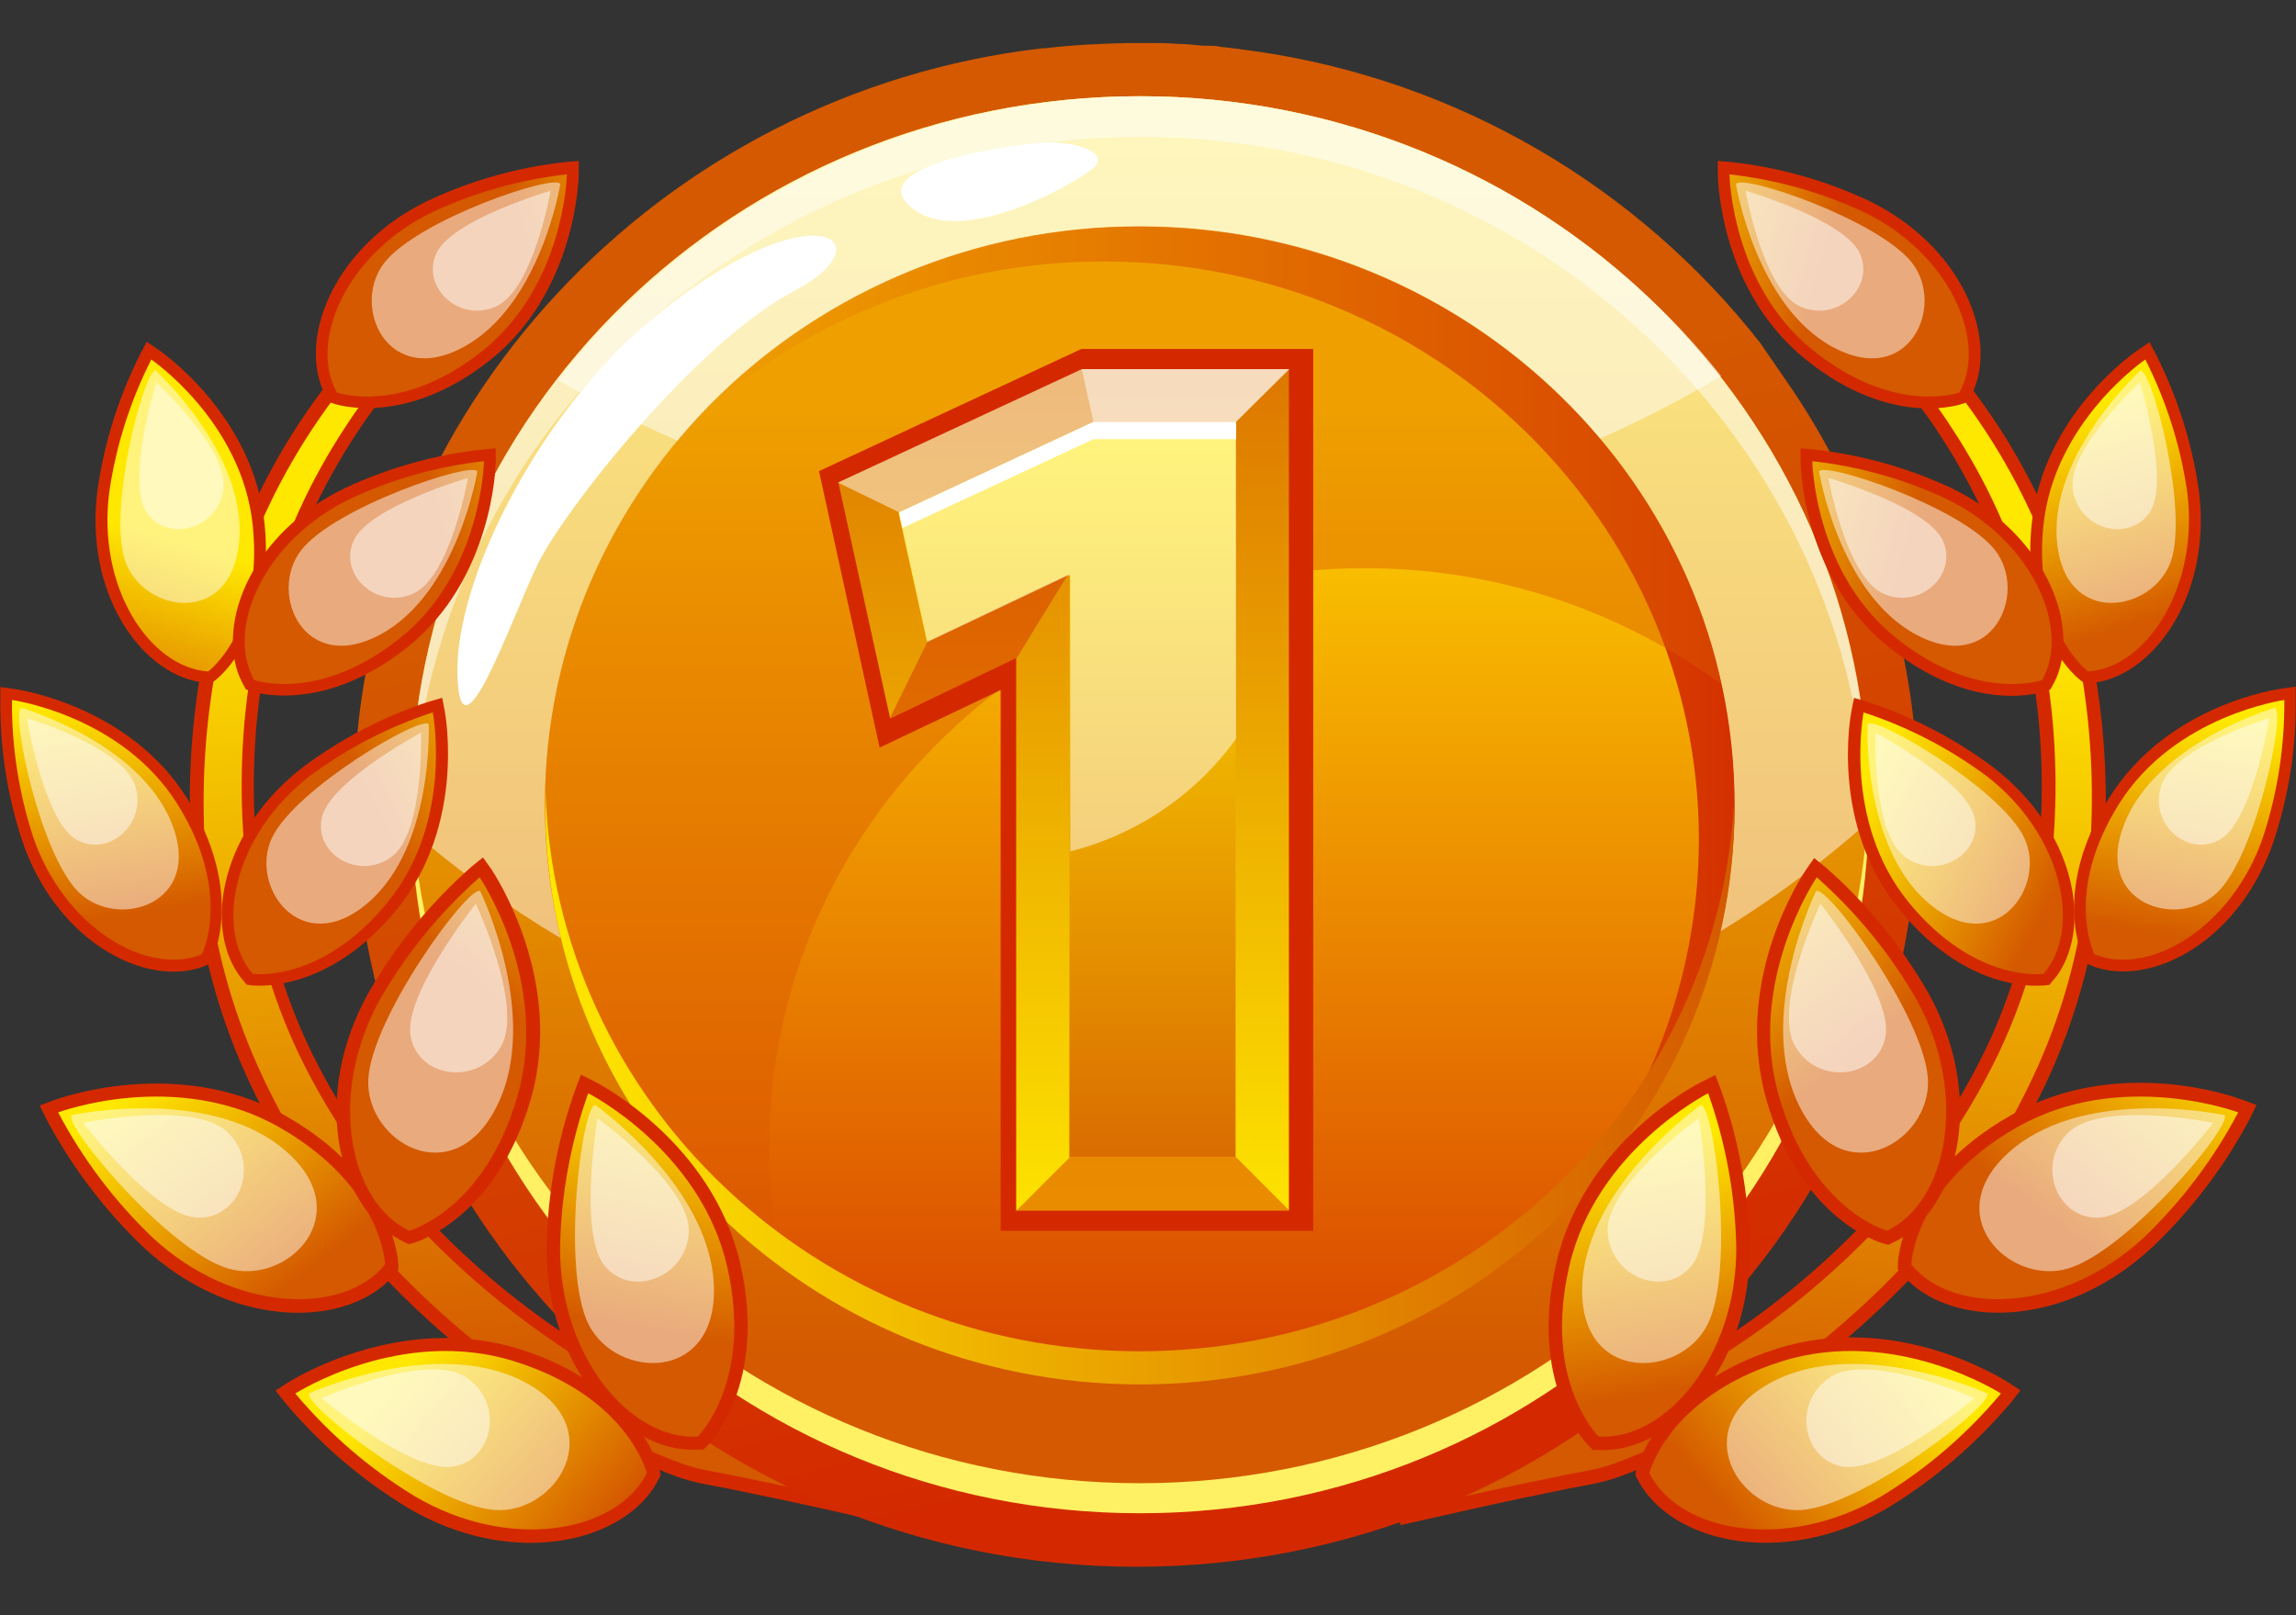 <svg width="27" height="19" viewBox="0 0 27 19" fill="none" xmlns="http://www.w3.org/2000/svg">
<rect x="0" y="0" width="27" height="19" fill="#333333" stroke="none"/>
<g clip-path="url(#clip0_5112_20141)">
<path d="M2.281 10.328C2.353 11.12 2.557 11.894 2.882 12.619C3.206 13.342 3.634 14.015 4.151 14.616C4.663 15.215 5.243 15.753 5.879 16.218C6.197 16.449 6.528 16.663 6.869 16.859C7.216 17.06 7.581 17.231 7.957 17.369C8.062 17.406 8.17 17.435 8.279 17.456L8.555 17.509L9.106 17.623C9.487 17.703 9.866 17.788 10.219 17.869L10.526 17.938L10.726 17.071L10.419 17.001C10.066 16.921 9.699 16.841 9.33 16.764C9.148 16.725 8.964 16.688 8.778 16.652L8.502 16.6L8.453 16.591L8.38 16.576C8.349 16.576 8.315 16.56 8.269 16.544C8.106 16.49 7.946 16.426 7.791 16.351C7.636 16.28 7.477 16.198 7.317 16.11C7.005 15.935 6.702 15.743 6.41 15.535C5.826 15.118 5.291 14.636 4.816 14.098C4.342 13.563 3.945 12.965 3.636 12.321C3.331 11.677 3.133 10.988 3.05 10.28C2.959 9.566 2.963 8.843 3.061 8.13C3.157 7.414 3.359 6.717 3.658 6.061C3.809 5.733 3.984 5.416 4.182 5.115C4.373 4.818 4.593 4.54 4.839 4.287L4.977 4.197L4.585 3.737L4.46 3.849C4.312 3.981 4.174 4.123 4.046 4.273C3.918 4.422 3.795 4.58 3.682 4.738C3.454 5.057 3.252 5.393 3.076 5.744C2.725 6.448 2.48 7.2 2.348 7.977C2.221 8.754 2.199 9.545 2.281 10.328ZM2.667 8.032C2.793 7.287 3.028 6.564 3.366 5.888C3.534 5.552 3.728 5.229 3.947 4.923C3.956 4.908 3.967 4.894 3.978 4.879L3.931 4.948C3.311 5.893 2.912 6.966 2.762 8.087C2.659 8.825 2.653 9.572 2.744 10.312C2.831 11.053 3.039 11.775 3.359 12.45C3.681 13.125 4.096 13.752 4.592 14.311C5.082 14.868 5.635 15.366 6.239 15.797C6.54 16.013 6.853 16.211 7.177 16.391C7.344 16.484 7.509 16.569 7.671 16.644C7.838 16.724 8.01 16.793 8.185 16.852C8.239 16.869 8.282 16.881 8.323 16.889L8.411 16.907L8.457 16.916L8.733 16.968L9.276 17.078C9.644 17.155 10.008 17.234 10.359 17.314L10.301 17.569C9.946 17.488 9.566 17.402 9.182 17.322C8.984 17.28 8.799 17.242 8.621 17.208L8.345 17.154C8.251 17.136 8.159 17.11 8.069 17.078C7.711 16.947 7.365 16.784 7.035 16.591C6.701 16.403 6.379 16.196 6.069 15.971C5.452 15.521 4.891 15 4.395 14.419C3.897 13.841 3.486 13.194 3.173 12.499C2.862 11.805 2.668 11.064 2.598 10.306C2.519 9.548 2.543 8.783 2.667 8.032Z" fill="#D42900"/>
<path d="M2.512 8.005C2.642 7.244 2.883 6.507 3.227 5.816C3.399 5.473 3.597 5.144 3.82 4.831C3.93 4.676 4.049 4.524 4.174 4.379C4.299 4.233 4.432 4.095 4.574 3.965L4.744 4.165L4.701 4.205L4.745 4.164C4.487 4.429 4.256 4.719 4.056 5.03C3.854 5.338 3.675 5.661 3.522 5.996C3.218 6.665 3.015 7.376 2.919 8.104C2.82 8.831 2.816 9.567 2.908 10.295C2.993 11.02 3.196 11.726 3.508 12.386C3.823 13.042 4.228 13.652 4.711 14.198C5.438 15.017 6.298 15.708 7.254 16.242C7.413 16.33 7.574 16.414 7.738 16.49C7.9 16.567 8.065 16.633 8.235 16.69C8.275 16.704 8.316 16.716 8.358 16.725C8.392 16.733 8.44 16.741 8.486 16.75L8.762 16.802L9.306 16.912C9.671 16.988 10.032 17.068 10.395 17.151L10.546 17.185L10.511 17.338L10.453 17.594L10.417 17.745L10.265 17.711C9.893 17.627 9.522 17.543 9.149 17.465C8.963 17.425 8.775 17.387 8.589 17.349L8.313 17.296C8.213 17.277 8.113 17.25 8.017 17.216C7.649 17.081 7.293 16.915 6.955 16.718C6.619 16.525 6.293 16.314 5.98 16.086C5.353 15.629 4.782 15.1 4.278 14.51C3.772 13.92 3.354 13.26 3.036 12.551C2.716 11.842 2.514 11.085 2.438 10.311C2.361 9.543 2.386 8.767 2.512 8.005Z" fill="url(#paint0_linear_5112_20141)"/>
<path d="M24.647 7.979C24.515 7.203 24.27 6.45 23.919 5.746C23.744 5.396 23.541 5.059 23.313 4.741C23.2 4.582 23.077 4.425 22.949 4.276C22.821 4.125 22.683 3.983 22.535 3.851L22.41 3.739L22.018 4.2L22.156 4.29C22.402 4.543 22.622 4.82 22.813 5.117C23.011 5.419 23.186 5.735 23.337 6.063C23.637 6.72 23.838 7.417 23.934 8.132C24.032 8.845 24.036 9.568 23.945 10.282C23.862 10.99 23.664 11.68 23.359 12.324C23.05 12.968 22.653 13.566 22.18 14.1C21.704 14.638 21.169 15.12 20.585 15.537C20.293 15.745 19.99 15.937 19.678 16.112C19.518 16.201 19.359 16.282 19.204 16.354C19.049 16.428 18.889 16.492 18.726 16.547C18.68 16.562 18.646 16.572 18.616 16.579L18.543 16.594L18.493 16.602L18.217 16.654C18.035 16.69 17.852 16.728 17.665 16.766C17.296 16.843 16.929 16.923 16.576 17.003L16.27 17.074L16.47 17.94L16.776 17.871C17.129 17.791 17.508 17.705 17.889 17.625L18.441 17.511L18.716 17.459C18.825 17.437 18.933 17.408 19.038 17.372C19.415 17.234 19.779 17.063 20.126 16.861C20.467 16.666 20.798 16.452 21.116 16.22C21.753 15.755 22.332 15.218 22.844 14.619C23.361 14.017 23.789 13.345 24.115 12.622C24.439 11.896 24.642 11.122 24.715 10.331C24.797 9.547 24.774 8.756 24.647 7.979ZM24.41 10.299C24.34 11.057 24.146 11.797 23.835 12.492C23.522 13.187 23.11 13.834 22.613 14.412C22.117 14.994 21.555 15.515 20.938 15.966C20.629 16.192 20.306 16.399 19.973 16.587C19.643 16.779 19.297 16.942 18.938 17.074C18.848 17.106 18.756 17.131 18.663 17.15L18.387 17.203C18.209 17.238 18.025 17.275 17.825 17.318C17.442 17.398 17.061 17.483 16.707 17.565L16.649 17.31C16.999 17.23 17.365 17.151 17.732 17.074L18.275 16.963L18.551 16.911L18.596 16.903L18.685 16.885C18.723 16.877 18.766 16.864 18.823 16.848C18.998 16.788 19.17 16.719 19.337 16.639C19.498 16.565 19.665 16.479 19.831 16.387C20.154 16.207 20.467 16.008 20.769 15.792C21.371 15.363 21.922 14.866 22.411 14.311C22.905 13.755 23.318 13.132 23.639 12.462C23.963 11.784 24.173 11.057 24.261 10.311C24.353 9.571 24.349 8.821 24.248 8.081C24.147 7.337 23.937 6.612 23.625 5.928C23.466 5.586 23.282 5.256 23.073 4.942L23.026 4.873C23.038 4.888 23.049 4.902 23.058 4.917C23.276 5.223 23.471 5.546 23.639 5.883C23.977 6.559 24.212 7.281 24.338 8.026C24.463 8.777 24.487 9.541 24.41 10.299Z" fill="#D42900"/>
<path d="M24.492 8.005C24.363 7.244 24.122 6.507 23.778 5.816C23.606 5.473 23.407 5.144 23.185 4.831C23.074 4.676 22.956 4.524 22.83 4.379C22.706 4.233 22.572 4.095 22.43 3.965L22.261 4.165L22.303 4.205L22.259 4.164C22.518 4.428 22.749 4.718 22.949 5.03C23.152 5.338 23.331 5.66 23.484 5.996C23.79 6.664 23.996 7.374 24.095 8.103C24.194 8.829 24.198 9.566 24.106 10.293C24.021 11.018 23.818 11.724 23.506 12.384C23.191 13.041 22.787 13.651 22.303 14.197C21.573 15.017 20.71 15.708 19.75 16.242C19.592 16.33 19.43 16.414 19.266 16.49C19.105 16.567 18.939 16.633 18.77 16.69C18.729 16.704 18.689 16.716 18.647 16.725C18.612 16.733 18.564 16.741 18.519 16.75L18.243 16.802L17.691 16.912C17.327 16.988 16.966 17.068 16.603 17.151L16.451 17.185L16.487 17.338L16.545 17.594L16.581 17.745L16.733 17.711C17.105 17.627 17.476 17.543 17.848 17.465L18.408 17.349L18.684 17.296C18.785 17.277 18.884 17.25 18.981 17.216C19.349 17.081 19.704 16.915 20.043 16.718C20.379 16.525 20.705 16.314 21.018 16.086C21.645 15.629 22.216 15.1 22.72 14.51C23.225 13.92 23.643 13.26 23.961 12.551C24.279 11.841 24.477 11.083 24.55 10.309C24.632 9.541 24.612 8.767 24.492 8.005Z" fill="url(#paint1_linear_5112_20141)"/>
<path d="M19.315 17.5C19.294 17.467 19.274 17.434 19.257 17.401L19.23 17.348L19.244 17.292C19.254 17.252 19.497 16.307 20.899 15.864C22.302 15.421 23.56 16.226 23.614 16.26L23.76 16.354L23.652 16.492C23.241 16.981 22.752 17.4 22.206 17.733C21.028 18.434 19.759 18.173 19.315 17.5ZM19.567 17.311L19.578 17.328C19.935 17.872 21.037 18.063 22.048 17.465C22.509 17.185 22.928 16.839 23.29 16.438C22.924 16.25 21.981 15.857 21.001 16.162C19.942 16.496 19.637 17.121 19.571 17.311H19.567Z" fill="#D42900"/>
<path d="M19.396 17.329C19.396 17.329 19.61 16.437 20.948 16.015C22.286 15.592 23.53 16.392 23.53 16.392C23.131 16.869 22.658 17.276 22.127 17.599C21.021 18.254 19.754 18.035 19.396 17.329Z" fill="url(#paint2_linear_5112_20141)"/>
<g style="mix-blend-mode:overlay" opacity="0.49">
<path d="M23.368 16.39C23.368 16.39 21.88 15.714 20.846 16.252C19.811 16.79 20.458 17.814 21.186 17.762C21.914 17.71 23.45 16.518 23.368 16.39Z" fill="white"/>
</g>
<g style="mix-blend-mode:overlay" opacity="0.49">
<path d="M23.221 16.446C23.221 16.446 22.178 17.323 21.685 17.253C21.191 17.183 21.07 16.488 21.53 16.195C21.991 15.903 23.221 16.446 23.221 16.446Z" fill="white"/>
</g>
<path d="M22.433 15.06C22.405 15.033 22.379 15.004 22.354 14.975L22.318 14.929V14.871C22.318 14.83 22.357 13.856 23.637 13.125C24.917 12.394 26.314 12.915 26.373 12.938L26.536 12.998L26.46 13.154C26.162 13.719 25.773 14.231 25.31 14.671C24.303 15.611 23.009 15.628 22.433 15.06ZM22.64 14.822C22.644 14.827 22.648 14.832 22.654 14.835C23.117 15.293 24.234 15.249 25.096 14.446C25.486 14.074 25.82 13.647 26.088 13.179C25.691 13.074 24.685 12.889 23.793 13.4C22.833 13.947 22.667 14.622 22.64 14.822Z" fill="#D42900"/>
<path d="M22.477 14.875C22.477 14.875 22.497 13.957 23.718 13.261C24.939 12.566 26.32 13.085 26.32 13.085C26.031 13.634 25.654 14.133 25.205 14.562C24.26 15.436 22.973 15.483 22.477 14.875Z" fill="url(#paint3_linear_5112_20141)"/>
<g style="mix-blend-mode:overlay" opacity="0.49">
<path d="M26.158 13.117C26.158 13.117 24.561 12.771 23.664 13.52C22.768 14.269 23.616 15.128 24.318 14.922C25.02 14.717 26.266 13.227 26.158 13.117Z" fill="white"/>
</g>
<g style="mix-blend-mode:overlay" opacity="0.49">
<path d="M26.027 13.208C26.027 13.208 25.199 14.286 24.697 14.322C24.195 14.358 23.933 13.704 24.322 13.322C24.711 12.94 26.027 13.208 26.027 13.208Z" fill="white"/>
</g>
<path d="M24.674 11.387C24.643 11.378 24.61 11.365 24.579 11.353L24.532 11.334L24.509 11.288C24.492 11.256 24.114 10.485 24.803 9.385C25.491 8.284 26.79 8.105 26.845 8.098L26.997 8.077V8.23C27.003 8.792 26.916 9.351 26.741 9.885C26.354 11.033 25.364 11.587 24.674 11.387ZM24.736 11.111H24.753C25.305 11.271 26.15 10.769 26.484 9.79C26.631 9.339 26.712 8.869 26.725 8.394C26.372 8.479 25.517 8.756 25.037 9.521C24.52 10.357 24.674 10.949 24.735 11.116L24.736 11.111Z" fill="#D42900"/>
<path d="M24.63 11.225C24.63 11.225 24.263 10.505 24.918 9.458C25.573 8.411 26.863 8.234 26.863 8.234C26.867 8.781 26.783 9.325 26.613 9.845C26.248 10.916 25.27 11.489 24.63 11.225Z" fill="url(#paint4_linear_5112_20141)"/>
<g style="mix-blend-mode:overlay" opacity="0.49">
<path d="M26.751 8.327C26.751 8.327 25.372 8.724 24.986 9.678C24.6 10.633 25.619 10.946 26.078 10.495C26.538 10.044 26.881 8.367 26.751 8.327Z" fill="white"/>
</g>
<g style="mix-blend-mode:overlay" opacity="0.49">
<path d="M26.687 8.447C26.687 8.447 26.491 9.632 26.12 9.866C25.749 10.101 25.269 9.706 25.413 9.247C25.556 8.787 26.687 8.447 26.687 8.447Z" fill="white"/>
</g>
<path d="M24.665 8.025C24.632 8.025 24.597 8.034 24.564 8.037H24.513L24.472 8.007C24.443 7.986 23.763 7.463 23.891 6.171C24.019 4.879 25.105 4.142 25.15 4.112L25.277 4.025L25.35 4.163C25.605 4.666 25.776 5.206 25.857 5.764C26.014 6.961 25.363 7.901 24.665 8.025ZM24.6 7.749H24.617C25.181 7.65 25.72 6.822 25.582 5.797C25.513 5.328 25.377 4.871 25.178 4.44C24.902 4.672 24.255 5.298 24.166 6.199C24.07 7.17 24.47 7.632 24.6 7.754V7.749Z" fill="#D42900"/>
<path d="M24.555 7.899C24.555 7.899 23.906 7.416 24.029 6.188C24.152 4.959 25.228 4.229 25.228 4.229C25.475 4.717 25.641 5.241 25.72 5.782C25.866 6.905 25.244 7.851 24.555 7.899Z" fill="url(#paint5_linear_5112_20141)"/>
<g style="mix-blend-mode:overlay" opacity="0.49">
<path d="M25.17 4.36C25.17 4.36 24.108 5.326 24.188 6.354C24.268 7.383 25.317 7.21 25.529 6.601C25.739 5.993 25.304 4.339 25.17 4.36Z" fill="white"/>
</g>
<g style="mix-blend-mode:overlay" opacity="0.49">
<path d="M25.164 4.497C25.164 4.497 25.515 5.645 25.287 6.014C25.059 6.382 24.459 6.247 24.377 5.772C24.294 5.298 25.164 4.497 25.164 4.497Z" fill="white"/>
</g>
<path d="M13.365 18.43C8.291 18.43 4.164 14.409 4.164 9.465C4.164 9.425 4.164 9.386 4.164 9.346V9.282H4.538L4.164 9.276C4.259 4.834 7.74 1.091 12.262 0.567H12.295C12.456 0.548 12.633 0.533 12.801 0.523H12.831C13.017 0.512 13.191 0.506 13.361 0.506H13.489C13.616 0.506 13.742 0.506 13.866 0.517C13.962 0.517 14.057 0.531 14.154 0.538H14.208C14.255 0.538 14.302 0.538 14.346 0.55C14.463 0.562 14.583 0.577 14.701 0.595L14.799 0.608C17.13 0.952 19.241 2.176 20.696 4.029L21.098 4.614C22.017 5.996 22.522 7.612 22.555 9.271V9.331C22.555 9.373 22.555 9.416 22.555 9.46C22.56 14.409 18.434 18.43 13.365 18.43ZM5.427 9.303C5.427 9.333 5.427 9.362 5.427 9.393C5.427 9.423 5.427 9.442 5.427 9.466C5.427 13.714 8.99 17.17 13.369 17.17C17.748 17.17 21.311 13.714 21.311 9.466C21.311 9.437 21.311 9.408 21.311 9.38V9.305C21.292 8.33 21.082 7.368 20.693 6.474C20.434 5.883 20.103 5.327 19.705 4.819L19.42 4.455C18.173 3.047 16.468 2.127 14.606 1.858L14.522 1.846C14.421 1.832 14.318 1.818 14.212 1.807L14.104 1.797H14.062C13.961 1.789 13.879 1.782 13.797 1.778C13.686 1.778 13.577 1.77 13.468 1.768H13.341C13.212 1.768 13.066 1.768 12.895 1.782H12.866C12.718 1.792 12.566 1.806 12.416 1.822H12.386C8.507 2.273 5.503 5.484 5.423 9.303H5.427Z" fill="url(#paint6_linear_5112_20141)"/>
<path d="M13.398 1.677C8.984 1.677 5.379 5.171 5.379 9.466C5.379 13.761 8.977 17.257 13.401 17.257C17.824 17.257 21.4 13.776 21.421 9.496V9.47C21.424 7.762 20.851 6.103 19.793 4.763L19.517 4.408C18.799 3.595 17.924 2.935 16.944 2.468C15.965 2 14.901 1.735 13.817 1.687H13.795H13.62H13.399L13.398 1.677Z" fill="url(#paint7_linear_5112_20141)"/>
<path d="M21.973 9.466C21.973 14.068 18.136 17.8 13.402 17.8C8.669 17.8 4.83 14.068 4.83 9.466C4.83 4.863 8.675 1.132 13.402 1.132C18.129 1.132 21.973 4.863 21.973 9.466Z" fill="url(#paint8_linear_5112_20141)"/>
<g style="mix-blend-mode:overlay" opacity="0.49">
<path d="M13.402 1.132C8.669 1.132 4.83 4.863 4.83 9.466C4.83 9.568 4.83 9.667 4.838 9.768C7.022 11.672 10.028 12.849 13.345 12.849C16.723 12.849 19.776 11.63 21.967 9.667C21.967 9.599 21.967 9.529 21.967 9.466C21.973 4.863 18.136 1.132 13.402 1.132Z" fill="white"/>
</g>
<g style="mix-blend-mode:overlay" opacity="0.49">
<path d="M20.241 4.423C19.422 3.393 18.38 2.562 17.193 1.992C16.007 1.422 14.706 1.128 13.39 1.132C12.073 1.137 10.775 1.439 9.592 2.017C8.41 2.595 7.373 3.433 6.561 4.469C8.637 5.684 11.001 6.321 13.407 6.313C15.813 6.305 18.173 5.653 20.241 4.423Z" fill="white"/>
</g>
<g style="mix-blend-mode:overlay" opacity="0.49">
<path d="M13.402 1.61C18.053 1.61 21.836 5.213 21.966 9.704C21.966 9.626 21.973 9.546 21.973 9.466C21.973 4.863 18.136 1.132 13.402 1.132C8.669 1.132 4.83 4.863 4.83 9.466C4.83 9.546 4.83 9.626 4.83 9.704C4.967 5.208 8.75 1.61 13.402 1.61Z" fill="white"/>
</g>
<path d="M13.402 17.447C8.729 17.447 4.932 13.81 4.834 9.291C4.834 9.348 4.834 9.406 4.834 9.466C4.834 14.068 8.672 17.8 13.406 17.8C18.14 17.8 21.977 14.068 21.977 9.466C21.977 9.406 21.977 9.348 21.977 9.291C21.87 13.81 18.073 17.447 13.402 17.447Z" fill="#FFF064"/>
<path d="M13.401 16.267C17.263 16.267 20.394 13.223 20.394 9.467C20.394 5.712 17.263 2.667 13.401 2.667C9.539 2.667 6.408 5.712 6.408 9.467C6.408 13.223 9.539 16.267 13.401 16.267Z" fill="url(#paint9_linear_5112_20141)"/>
<path d="M13.402 2.666C12.432 2.662 11.473 2.858 10.582 3.241C9.692 3.625 8.89 4.187 8.227 4.894C9.532 3.718 11.228 3.07 12.985 3.076C16.847 3.076 19.978 6.12 19.978 9.875C19.977 11.576 19.326 13.212 18.159 14.449C18.861 13.822 19.424 13.055 19.81 12.196C20.196 11.338 20.396 10.407 20.398 9.466C20.398 5.711 17.263 2.666 13.402 2.666Z" fill="url(#paint10_linear_5112_20141)"/>
<g style="mix-blend-mode:multiply" opacity="0.43">
<path d="M9.047 13.483C9.047 9.728 12.178 6.684 16.039 6.684C17.55 6.679 19.022 7.157 20.242 8.048C19.574 4.971 16.765 2.661 13.401 2.661C9.539 2.661 6.408 5.706 6.408 9.46C6.411 10.522 6.666 11.568 7.151 12.513C7.636 13.458 8.337 14.274 9.198 14.896C9.097 14.432 9.047 13.958 9.047 13.483Z" fill="#DB5800"/>
</g>
<path d="M13.401 15.895C9.606 15.895 6.52 12.956 6.414 9.291C6.414 9.356 6.414 9.42 6.414 9.487C6.414 13.242 9.544 16.285 13.407 16.285C17.27 16.285 20.398 13.242 20.398 9.484C20.398 9.418 20.398 9.346 20.398 9.288C20.281 12.956 17.196 15.895 13.401 15.895Z" fill="url(#paint11_linear_5112_20141)"/>
<path d="M12.249 1.68C12.649 1.65 13.06 1.802 12.86 1.975C12.66 2.149 11.312 2.927 10.723 2.446C10.134 1.964 11.78 1.717 12.249 1.68Z" fill="white"/>
<path d="M7.612 3.8C6.363 4.85 5.355 6.792 5.379 7.925C5.404 9.059 6.011 7.28 6.324 6.636C6.637 5.992 8.201 4.015 9.335 3.425C10.469 2.835 9.565 2.158 7.612 3.8Z" fill="white"/>
<path d="M18.907 17.056C18.868 17.058 18.829 17.058 18.791 17.056H18.733L18.692 17.016C18.661 16.987 17.97 16.3 18.3 14.863C18.63 13.426 19.955 12.751 20.016 12.724L20.172 12.645L20.233 12.806C20.449 13.41 20.565 14.044 20.576 14.685C20.58 16.053 19.709 17.016 18.907 17.056ZM18.871 16.743H18.892C19.541 16.711 20.271 15.857 20.26 14.682C20.251 14.143 20.163 13.608 20 13.095C19.653 13.315 18.838 13.929 18.607 14.93C18.359 16.006 18.744 16.585 18.871 16.743Z" fill="#D42900"/>
<path d="M18.8 16.899C18.8 16.899 18.14 16.262 18.454 14.895C18.768 13.528 20.087 12.86 20.087 12.86C20.295 13.445 20.407 14.06 20.418 14.681C20.421 15.966 19.584 16.944 18.8 16.899Z" fill="url(#paint12_linear_5112_20141)"/>
<g style="mix-blend-mode:overlay" opacity="0.49">
<path d="M20 12.999C20 12.999 18.664 13.939 18.607 15.106C18.551 16.273 19.758 16.231 20.082 15.576C20.406 14.921 20.155 12.995 20 12.999Z" fill="white"/>
</g>
<g style="mix-blend-mode:overlay" opacity="0.49">
<path d="M19.976 13.153C19.976 13.153 20.205 14.496 19.894 14.886C19.582 15.277 18.928 15.024 18.905 14.485C18.881 13.946 19.976 13.153 19.976 13.153Z" fill="white"/>
</g>
<path d="M22.36 14.563C22.327 14.583 22.293 14.602 22.258 14.618L22.206 14.643L22.151 14.628C22.11 14.617 21.173 14.352 20.771 12.933C20.37 11.514 21.202 10.284 21.238 10.231L21.334 10.093L21.472 10.205C21.953 10.628 22.361 11.128 22.679 11.684C23.338 12.875 23.048 14.137 22.36 14.563ZM22.178 14.311L22.195 14.3C22.746 13.958 22.967 12.861 22.396 11.835C22.126 11.368 21.791 10.942 21.4 10.57C21.203 10.932 20.787 11.864 21.069 12.852C21.374 13.91 21.989 14.23 22.178 14.311Z" fill="#D42900"/>
<path d="M22.192 14.477C22.192 14.477 21.305 14.238 20.919 12.891C20.532 11.543 21.364 10.32 21.364 10.32C21.829 10.731 22.225 11.215 22.535 11.753C23.157 12.877 22.899 14.138 22.192 14.477Z" fill="url(#paint13_linear_5112_20141)"/>
<g style="mix-blend-mode:overlay" opacity="0.49">
<path d="M21.356 10.482C21.356 10.482 20.64 11.951 21.155 13.001C21.669 14.05 22.706 13.428 22.672 12.699C22.637 11.969 21.488 10.404 21.356 10.482Z" fill="white"/>
</g>
<g style="mix-blend-mode:overlay" opacity="0.49">
<path d="M21.407 10.63C21.407 10.63 22.257 11.695 22.174 12.186C22.091 12.677 21.392 12.781 21.114 12.314C20.835 11.846 21.407 10.63 21.407 10.63Z" fill="white"/>
</g>
<path d="M24.182 7.975C24.168 8.005 24.153 8.037 24.136 8.066L24.112 8.11L24.063 8.128C24.029 8.14 23.219 8.423 22.208 7.609C21.197 6.796 21.175 5.483 21.174 5.428V5.274L21.326 5.287C21.886 5.348 22.433 5.501 22.943 5.739C24.03 6.263 24.462 7.318 24.182 7.975ZM23.92 7.881C23.919 7.876 23.919 7.871 23.92 7.866C24.145 7.339 23.746 6.438 22.817 5.989C22.386 5.789 21.929 5.653 21.459 5.583C21.501 5.943 21.673 6.825 22.377 7.393C23.141 8.004 23.746 7.923 23.92 7.881Z" fill="#D42900"/>
<path d="M24.016 7.998C24.016 7.998 23.256 8.274 22.294 7.502C21.333 6.73 21.312 5.425 21.312 5.425C21.856 5.485 22.386 5.634 22.882 5.865C23.901 6.356 24.354 7.394 24.016 7.998Z" fill="url(#paint14_linear_5112_20141)"/>
<g style="mix-blend-mode:overlay" opacity="0.49">
<path d="M21.391 5.546C21.391 5.546 21.621 6.967 22.523 7.46C23.425 7.954 23.857 6.982 23.462 6.473C23.068 5.964 21.447 5.423 21.391 5.546Z" fill="white"/>
</g>
<g style="mix-blend-mode:overlay" opacity="0.49">
<path d="M21.502 5.622C21.502 5.622 22.655 5.957 22.844 6.353C23.033 6.749 22.583 7.181 22.145 6.982C21.706 6.783 21.502 5.622 21.502 5.622Z" fill="white"/>
</g>
<path d="M23.208 4.593C23.194 4.624 23.179 4.655 23.162 4.684L23.138 4.728L23.089 4.746C23.055 4.759 22.245 5.043 21.234 4.228C20.223 3.413 20.201 2.102 20.201 2.046V1.893L20.354 1.906C20.914 1.967 21.46 2.12 21.971 2.359C23.056 2.883 23.488 3.938 23.208 4.593ZM22.946 4.501V4.484C23.171 3.957 22.772 3.057 21.843 2.607C21.412 2.408 20.955 2.272 20.485 2.203C20.527 2.563 20.699 3.444 21.402 4.012C22.167 4.622 22.772 4.541 22.946 4.501Z" fill="#D42900"/>
<path d="M23.041 4.617C23.041 4.617 22.281 4.893 21.32 4.12C20.359 3.348 20.338 2.051 20.338 2.051C20.881 2.112 21.411 2.26 21.907 2.49C22.927 2.974 23.379 4.014 23.041 4.617Z" fill="url(#paint15_linear_5112_20141)"/>
<g style="mix-blend-mode:overlay" opacity="0.49">
<path d="M20.414 2.166C20.414 2.166 20.644 3.585 21.546 4.079C22.448 4.573 22.88 3.602 22.486 3.093C22.091 2.584 20.471 2.036 20.414 2.166Z" fill="white"/>
</g>
<g style="mix-blend-mode:overlay" opacity="0.49">
<path d="M20.527 2.244C20.527 2.244 21.679 2.579 21.868 2.975C22.057 3.371 21.607 3.803 21.169 3.605C20.73 3.408 20.527 2.244 20.527 2.244Z" fill="white"/>
</g>
<path d="M24.197 11.466C24.177 11.493 24.156 11.52 24.134 11.544L24.101 11.585L24.05 11.591C24.014 11.591 23.163 11.709 22.339 10.704C21.516 9.7 21.763 8.412 21.773 8.36L21.803 8.209L21.949 8.252C22.485 8.427 22.989 8.688 23.44 9.026C24.397 9.76 24.605 10.88 24.197 11.466ZM23.96 11.321C23.963 11.316 23.966 11.312 23.97 11.307C24.298 10.837 24.092 9.874 23.272 9.238C22.892 8.956 22.474 8.729 22.03 8.565C21.997 8.925 21.986 9.825 22.56 10.524C23.171 11.277 23.781 11.325 23.96 11.321Z" fill="#D42900"/>
<path d="M24.031 11.455C24.031 11.455 23.231 11.572 22.448 10.617C21.664 9.663 21.915 8.38 21.915 8.38C22.435 8.55 22.923 8.803 23.362 9.129C24.26 9.823 24.485 10.933 24.031 11.455Z" fill="url(#paint16_linear_5112_20141)"/>
<g style="mix-blend-mode:overlay" opacity="0.49">
<path d="M21.962 8.518C21.962 8.518 21.897 9.955 22.678 10.623C23.459 11.29 24.082 10.427 23.801 9.849C23.519 9.271 22.041 8.409 21.962 8.518Z" fill="white"/>
</g>
<g style="mix-blend-mode:overlay" opacity="0.49">
<path d="M22.054 8.619C22.054 8.619 23.113 9.183 23.218 9.609C23.323 10.036 22.794 10.364 22.404 10.082C22.014 9.801 22.054 8.619 22.054 8.619Z" fill="white"/>
</g>
<path d="M4.795 17.736C4.248 17.404 3.76 16.985 3.349 16.495L3.24 16.357L3.386 16.263C3.44 16.229 4.709 15.435 6.101 15.867C7.492 16.299 7.749 17.255 7.756 17.295L7.77 17.351L7.743 17.404C7.726 17.437 7.707 17.47 7.686 17.503C7.244 18.173 5.975 18.434 4.795 17.736ZM6.006 16.165C5.026 15.856 4.083 16.249 3.717 16.441C4.079 16.841 4.498 17.188 4.959 17.468C5.97 18.067 7.072 17.882 7.429 17.331L7.44 17.314C7.366 17.121 7.061 16.496 6.006 16.165Z" fill="#D42900"/>
<path d="M7.606 17.329C7.606 17.329 7.392 16.437 6.055 16.015C4.717 15.592 3.473 16.392 3.473 16.392C3.872 16.868 4.345 17.276 4.875 17.599C5.981 18.254 7.249 18.035 7.606 17.329Z" fill="url(#paint17_linear_5112_20141)"/>
<g style="mix-blend-mode:overlay" opacity="0.49">
<path d="M3.636 16.39C3.636 16.39 5.124 15.714 6.159 16.252C7.193 16.79 6.546 17.814 5.818 17.762C5.09 17.71 3.555 16.518 3.636 16.39Z" fill="white"/>
</g>
<g style="mix-blend-mode:overlay" opacity="0.49">
<path d="M3.781 16.446C3.781 16.446 4.824 17.323 5.318 17.253C5.811 17.183 5.933 16.488 5.472 16.195C5.012 15.903 3.781 16.446 3.781 16.446Z" fill="white"/>
</g>
<path d="M1.693 14.677C1.23 14.236 0.841 13.724 0.543 13.159L0.467 13.004L0.63 12.943C0.689 12.921 2.098 12.408 3.366 13.13C4.633 13.853 4.683 14.835 4.685 14.877V14.934L4.649 14.98C4.624 15.009 4.598 15.038 4.571 15.065C3.994 15.628 2.7 15.61 1.693 14.677ZM3.21 13.399C2.318 12.889 1.312 13.074 0.915 13.179C1.183 13.646 1.517 14.073 1.907 14.446C2.769 15.245 3.886 15.293 4.349 14.835C4.355 14.831 4.359 14.827 4.363 14.821C4.336 14.621 4.17 13.947 3.21 13.399Z" fill="#D42900"/>
<path d="M4.528 14.875C4.528 14.875 4.505 13.957 3.286 13.261C2.067 12.566 0.684 13.085 0.684 13.085C0.973 13.634 1.35 14.133 1.799 14.562C2.744 15.436 4.03 15.483 4.528 14.875Z" fill="url(#paint18_linear_5112_20141)"/>
<g style="mix-blend-mode:overlay" opacity="0.49">
<path d="M0.844 13.117C0.844 13.117 2.442 12.771 3.338 13.52C4.235 14.269 3.386 15.128 2.684 14.922C1.982 14.717 0.737 13.227 0.844 13.117Z" fill="white"/>
</g>
<g style="mix-blend-mode:overlay" opacity="0.49">
<path d="M0.977 13.208C0.977 13.208 1.804 14.286 2.306 14.322C2.808 14.358 3.07 13.704 2.681 13.322C2.292 12.94 0.977 13.208 0.977 13.208Z" fill="white"/>
</g>
<path d="M0.261 9.889C0.085 9.355 -0.002 8.796 0.004 8.234V8.081L0.156 8.102C0.211 8.109 1.517 8.299 2.199 9.389C2.88 10.478 2.509 11.26 2.492 11.292L2.469 11.337L2.422 11.357C2.392 11.369 2.359 11.382 2.327 11.391C1.64 11.587 0.648 11.033 0.261 9.889ZM1.97 9.531C1.49 8.765 0.635 8.488 0.281 8.404C0.294 8.878 0.376 9.348 0.523 9.8C0.857 10.779 1.703 11.281 2.254 11.121H2.27C2.33 10.948 2.483 10.357 1.967 9.531H1.97Z" fill="#D42900"/>
<path d="M2.374 11.225C2.374 11.225 2.741 10.505 2.086 9.458C1.43 8.411 0.141 8.234 0.141 8.234C0.136 8.781 0.221 9.325 0.39 9.845C0.756 10.916 1.734 11.489 2.374 11.225Z" fill="url(#paint19_linear_5112_20141)"/>
<g style="mix-blend-mode:overlay" opacity="0.49">
<path d="M0.252 8.327C0.252 8.327 1.631 8.724 2.017 9.678C2.403 10.633 1.384 10.946 0.925 10.495C0.466 10.044 0.124 8.367 0.252 8.327Z" fill="white"/>
</g>
<g style="mix-blend-mode:overlay" opacity="0.49">
<path d="M0.316 8.447C0.316 8.447 0.512 9.632 0.883 9.866C1.254 10.101 1.733 9.706 1.591 9.247C1.449 8.787 0.316 8.447 0.316 8.447Z" fill="white"/>
</g>
<path d="M1.147 5.76C1.227 5.202 1.398 4.661 1.653 4.158L1.726 4.021L1.853 4.107C1.9 4.138 2.985 4.888 3.112 6.167C3.239 7.445 2.56 7.982 2.531 8.002L2.49 8.033H2.439C2.406 8.033 2.371 8.033 2.338 8.02C1.642 7.9 0.989 6.961 1.147 5.76ZM2.838 6.197C2.748 5.296 2.104 4.67 1.825 4.438C1.626 4.869 1.49 5.326 1.421 5.796C1.283 6.82 1.823 7.648 2.387 7.747H2.403C2.533 7.631 2.933 7.169 2.838 6.201V6.197Z" fill="#D42900"/>
<path d="M2.448 7.899C2.448 7.899 3.096 7.416 2.973 6.188C2.85 4.959 1.779 4.229 1.779 4.229C1.532 4.717 1.365 5.241 1.286 5.782C1.136 6.905 1.758 7.851 2.448 7.899Z" fill="url(#paint20_linear_5112_20141)"/>
<g style="mix-blend-mode:overlay" opacity="0.49">
<path d="M1.831 4.36C1.831 4.36 2.895 5.326 2.813 6.354C2.732 7.383 1.684 7.21 1.473 6.601C1.262 5.993 1.698 4.339 1.831 4.36Z" fill="white"/>
</g>
<g style="mix-blend-mode:overlay" opacity="0.49">
<path d="M1.837 4.497C1.837 4.497 1.488 5.645 1.716 6.014C1.943 6.382 2.543 6.247 2.625 5.772C2.706 5.298 1.837 4.497 1.837 4.497Z" fill="white"/>
</g>
<path d="M6.428 14.681C6.438 14.04 6.554 13.406 6.77 12.803L6.832 12.641L6.988 12.72C7.044 12.747 8.375 13.437 8.704 14.859C9.032 16.281 8.342 16.983 8.313 17.012L8.27 17.052H8.212C8.174 17.054 8.135 17.054 8.097 17.052C7.295 17.016 6.424 16.053 6.428 14.681ZM8.396 14.929C8.166 13.928 7.35 13.314 7.003 13.094C6.84 13.607 6.753 14.142 6.744 14.681C6.744 15.856 7.462 16.71 8.112 16.742H8.132C8.261 16.586 8.644 16.006 8.399 14.929H8.396Z" fill="#D42900"/>
<path d="M8.204 16.899C8.204 16.899 8.864 16.262 8.55 14.895C8.236 13.528 6.917 12.86 6.917 12.86C6.709 13.445 6.597 14.06 6.586 14.681C6.583 15.966 7.42 16.944 8.204 16.899Z" fill="url(#paint21_linear_5112_20141)"/>
<g style="mix-blend-mode:overlay" opacity="0.49">
<path d="M7.001 12.999C7.001 12.999 8.337 13.939 8.394 15.106C8.45 16.273 7.244 16.231 6.92 15.576C6.595 14.921 6.846 12.995 7.001 12.999Z" fill="white"/>
</g>
<g style="mix-blend-mode:overlay" opacity="0.49">
<path d="M7.027 13.153C7.027 13.153 6.798 14.496 7.108 14.886C7.418 15.277 8.082 15.024 8.1 14.485C8.118 13.946 7.027 13.153 7.027 13.153Z" fill="white"/>
</g>
<path d="M4.334 11.677C4.653 11.121 5.06 10.622 5.541 10.198L5.679 10.086L5.778 10.224C5.812 10.277 6.645 11.524 6.243 12.926C5.84 14.329 4.899 14.61 4.864 14.621L4.808 14.636L4.756 14.612C4.721 14.595 4.687 14.576 4.654 14.556C3.956 14.137 3.666 12.875 4.334 11.677ZM5.935 12.846C6.211 11.859 5.797 10.926 5.604 10.565C5.213 10.937 4.878 11.363 4.608 11.83C4.037 12.856 4.255 13.952 4.81 14.294L4.826 14.306C5.015 14.23 5.632 13.91 5.935 12.846Z" fill="#D42900"/>
<path d="M4.812 14.477C4.812 14.477 5.699 14.238 6.086 12.891C6.472 11.543 5.64 10.32 5.64 10.32C5.175 10.731 4.78 11.215 4.47 11.753C3.847 12.877 4.104 14.138 4.812 14.477Z" fill="url(#paint22_linear_5112_20141)"/>
<g style="mix-blend-mode:overlay" opacity="0.49">
<path d="M5.647 10.482C5.647 10.482 6.363 11.951 5.848 13.001C5.334 14.05 4.296 13.428 4.331 12.699C4.365 11.969 5.514 10.404 5.647 10.482Z" fill="white"/>
</g>
<g style="mix-blend-mode:overlay" opacity="0.49">
<path d="M5.595 10.63C5.595 10.63 4.745 11.695 4.828 12.186C4.911 12.677 5.61 12.781 5.889 12.314C6.167 11.846 5.595 10.63 5.595 10.63Z" fill="white"/>
</g>
<path d="M4.061 5.739C4.571 5.501 5.118 5.348 5.678 5.287L5.83 5.274V5.428C5.83 5.483 5.796 6.807 4.796 7.609C3.796 8.412 2.975 8.14 2.941 8.128L2.892 8.11L2.868 8.066C2.851 8.037 2.836 8.005 2.822 7.975C2.541 7.318 2.972 6.263 4.061 5.739ZM4.621 7.394C5.324 6.827 5.496 5.945 5.538 5.585C5.068 5.654 4.611 5.791 4.181 5.99C3.25 6.44 2.851 7.341 3.077 7.867C3.08 7.872 3.082 7.877 3.084 7.883C3.256 7.923 3.862 8.004 4.621 7.393V7.394Z" fill="#D42900"/>
<path d="M2.988 7.998C2.988 7.998 3.748 8.274 4.709 7.502C5.67 6.73 5.691 5.425 5.691 5.425C5.148 5.485 4.619 5.634 4.124 5.865C3.102 6.356 2.65 7.394 2.988 7.998Z" fill="url(#paint23_linear_5112_20141)"/>
<g style="mix-blend-mode:overlay" opacity="0.49">
<path d="M5.613 5.546C5.613 5.546 5.382 6.967 4.48 7.46C3.578 7.954 3.147 6.982 3.541 6.473C3.936 5.964 5.556 5.423 5.613 5.546Z" fill="white"/>
</g>
<g style="mix-blend-mode:overlay" opacity="0.49">
<path d="M5.503 5.622C5.503 5.622 4.35 5.957 4.162 6.353C3.973 6.749 4.422 7.181 4.861 6.982C5.299 6.783 5.503 5.622 5.503 5.622Z" fill="white"/>
</g>
<path d="M5.036 2.359C5.547 2.12 6.093 1.967 6.653 1.906L6.806 1.893V2.046C6.806 2.102 6.773 3.425 5.773 4.228C4.773 5.03 3.952 4.759 3.918 4.746L3.87 4.728L3.845 4.684C3.828 4.655 3.813 4.624 3.799 4.593C3.516 3.938 3.948 2.883 5.036 2.359ZM5.596 4.014C6.3 3.446 6.472 2.564 6.514 2.204C6.044 2.274 5.587 2.41 5.156 2.608C4.225 3.058 3.827 3.959 4.053 4.486V4.502C4.232 4.541 4.838 4.622 5.596 4.012V4.014Z" fill="#D42900"/>
<path d="M3.962 4.617C3.962 4.617 4.722 4.893 5.682 4.12C6.642 3.348 6.666 2.051 6.666 2.051C6.122 2.112 5.592 2.26 5.096 2.49C4.077 2.974 3.624 4.014 3.962 4.617Z" fill="url(#paint24_linear_5112_20141)"/>
<g style="mix-blend-mode:overlay" opacity="0.49">
<path d="M6.589 2.166C6.589 2.166 6.359 3.585 5.457 4.079C4.555 4.573 4.123 3.602 4.518 3.093C4.912 2.584 6.533 2.036 6.589 2.166Z" fill="white"/>
</g>
<g style="mix-blend-mode:overlay" opacity="0.49">
<path d="M6.475 2.244C6.475 2.244 5.323 2.579 5.134 2.975C4.945 3.371 5.395 3.803 5.833 3.605C6.272 3.408 6.475 2.244 6.475 2.244Z" fill="white"/>
</g>
<path d="M3.561 9.025C4.013 8.687 4.516 8.425 5.052 8.251L5.2 8.208L5.229 8.358C5.239 8.412 5.476 9.711 4.662 10.703C3.848 11.695 2.988 11.595 2.952 11.59L2.901 11.583L2.868 11.543C2.846 11.518 2.825 11.492 2.806 11.464C2.397 10.88 2.606 9.76 3.561 9.025ZM4.447 10.529C5.021 9.83 5.01 8.931 4.977 8.571C4.533 8.735 4.115 8.961 3.735 9.244C2.916 9.874 2.709 10.837 3.037 11.313C3.041 11.317 3.045 11.321 3.047 11.326C3.221 11.325 3.83 11.277 4.447 10.529Z" fill="#D42900"/>
<path d="M2.972 11.455C2.972 11.455 3.772 11.572 4.555 10.617C5.338 9.663 5.089 8.38 5.089 8.38C4.569 8.55 4.08 8.803 3.642 9.129C2.744 9.823 2.518 10.933 2.972 11.455Z" fill="url(#paint25_linear_5112_20141)"/>
<g style="mix-blend-mode:overlay" opacity="0.49">
<path d="M5.041 8.518C5.041 8.518 5.106 9.955 4.324 10.623C3.542 11.29 2.921 10.427 3.201 9.849C3.481 9.271 4.961 8.409 5.041 8.518Z" fill="white"/>
</g>
<g style="mix-blend-mode:overlay" opacity="0.49">
<path d="M4.951 8.619C4.951 8.619 3.892 9.183 3.787 9.609C3.682 10.036 4.212 10.364 4.601 10.082C4.99 9.801 4.951 8.619 4.951 8.619Z" fill="white"/>
</g>
<path d="M9.631 5.542L10.344 8.794L11.767 8.117V14.478H15.443V4.105H12.716L9.631 5.542ZM14.974 4.577V14.004H12.236V7.37L10.675 8.113L10.17 5.81L12.821 4.577H14.974Z" fill="#D42900"/>
<path d="M12.514 6.372H13.018V13.222H14.192V5.36H12.993L11.062 6.255L11.223 6.985L12.514 6.372ZM13.097 5.821H13.723V12.753H13.489V5.898H12.937L13.097 5.821Z" fill="#D42900"/>
<path d="M15.157 14.239H11.95V7.74L10.468 8.451L9.859 5.676L12.727 4.342H15.157V14.239ZM13.201 12.987H13.905V5.593H12.993L11.295 6.387L11.352 6.644L12.416 6.138H13.211L13.201 12.987Z" fill="url(#paint26_linear_5112_20141)"/>
<path d="M12.58 6.762H12.554L10.899 7.547L10.566 6.03L12.855 4.965H14.53V13.612H12.575L12.58 6.762Z" fill="url(#paint27_linear_5112_20141)"/>
<path d="M10.572 6.026L10.612 6.211L12.859 5.166H14.536V4.961H12.859L10.572 6.026Z" fill="white"/>
<g style="mix-blend-mode:overlay" opacity="0.49">
<path d="M9.854 5.676L10.572 6.026L12.859 4.961H14.536L15.161 4.342H12.721L9.854 5.676Z" fill="white"/>
</g>
<g style="mix-blend-mode:overlay" opacity="0.49">
<path d="M12.859 4.961H14.536L15.161 4.342H12.721L12.859 4.961Z" fill="white"/>
</g>
<path opacity="0.46" d="M10.906 7.549L10.463 8.452L11.955 7.742L12.555 6.764L10.906 7.549Z" fill="#D42900"/>
<path opacity="0.46" d="M12.581 13.613L11.955 14.239H15.162L14.537 13.613H12.581Z" fill="#D42900"/>
<g style="mix-blend-mode:overlay" opacity="0.49">
<path d="M14.536 8.689V4.965H12.86L10.572 6.036L10.905 7.553L12.56 6.768H12.586V10.015C13.372 9.816 14.063 9.347 14.536 8.689Z" fill="white"/>
</g>
</g>
<defs>
<linearGradient id="paint0_linear_5112_20141" x1="5.114" y1="6.223" x2="6.066" y2="16.1" gradientUnits="userSpaceOnUse">
<stop stop-color="#FFE800"/>
<stop offset="1" stop-color="#D45900"/>
</linearGradient>
<linearGradient id="paint1_linear_5112_20141" x1="21.167" y1="7.125" x2="20.201" y2="16.988" gradientUnits="userSpaceOnUse">
<stop stop-color="#FFE800"/>
<stop offset="1" stop-color="#D45900"/>
</linearGradient>
<linearGradient id="paint2_linear_5112_20141" x1="22.549" y1="15.85" x2="20.293" y2="17.765" gradientUnits="userSpaceOnUse">
<stop stop-color="#FFE800"/>
<stop offset="1" stop-color="#D45900"/>
</linearGradient>
<linearGradient id="paint3_linear_5112_20141" x1="25.747" y1="11.887" x2="23.951" y2="14.229" gradientUnits="userSpaceOnUse">
<stop stop-color="#FFE800"/>
<stop offset="1" stop-color="#D45900"/>
</linearGradient>
<linearGradient id="paint4_linear_5112_20141" x1="25.882" y1="8.434" x2="25.466" y2="11.005" gradientUnits="userSpaceOnUse">
<stop stop-color="#FFE800"/>
<stop offset="1" stop-color="#D45900"/>
</linearGradient>
<linearGradient id="paint5_linear_5112_20141" x1="24.444" y1="4.832" x2="25.213" y2="7.32" gradientUnits="userSpaceOnUse">
<stop stop-color="#FFE800"/>
<stop offset="1" stop-color="#D45900"/>
</linearGradient>
<linearGradient id="paint6_linear_5112_20141" x1="12.456" y1="5.783" x2="15.296" y2="17.351" gradientUnits="userSpaceOnUse">
<stop stop-color="#D45900"/>
<stop offset="0.95" stop-color="#D42900"/>
</linearGradient>
<linearGradient id="paint7_linear_5112_20141" x1="5.379" y1="9.467" x2="21.421" y2="9.467" gradientUnits="userSpaceOnUse">
<stop stop-color="#FFD600"/>
<stop offset="1" stop-color="#D43000"/>
</linearGradient>
<linearGradient id="paint8_linear_5112_20141" x1="13.402" y1="0.378" x2="13.402" y2="16.065" gradientUnits="userSpaceOnUse">
<stop stop-color="#FFE800"/>
<stop offset="1" stop-color="#D45900"/>
</linearGradient>
<linearGradient id="paint9_linear_5112_20141" x1="13.401" y1="4.746" x2="13.401" y2="17.639" gradientUnits="userSpaceOnUse">
<stop stop-color="#FFD600"/>
<stop offset="1" stop-color="#D43000"/>
</linearGradient>
<linearGradient id="paint10_linear_5112_20141" x1="8.227" y1="8.557" x2="20.394" y2="8.557" gradientUnits="userSpaceOnUse">
<stop stop-color="#FFD600"/>
<stop offset="1" stop-color="#D43000"/>
</linearGradient>
<linearGradient id="paint11_linear_5112_20141" x1="6.409" y1="12.787" x2="20.394" y2="12.787" gradientUnits="userSpaceOnUse">
<stop stop-color="#FFE800"/>
<stop offset="1" stop-color="#D45900"/>
</linearGradient>
<linearGradient id="paint12_linear_5112_20141" x1="19.116" y1="13.453" x2="19.625" y2="16.367" gradientUnits="userSpaceOnUse">
<stop stop-color="#FFE800"/>
<stop offset="1" stop-color="#D45900"/>
</linearGradient>
<linearGradient id="paint13_linear_5112_20141" x1="20.096" y1="9.962" x2="21.964" y2="12.263" gradientUnits="userSpaceOnUse">
<stop stop-color="#FFE800"/>
<stop offset="1" stop-color="#D45900"/>
</linearGradient>
<linearGradient id="paint14_linear_5112_20141" x1="19.698" y1="6.538" x2="22.202" y2="7.249" gradientUnits="userSpaceOnUse">
<stop stop-color="#FFE800"/>
<stop offset="1" stop-color="#D45900"/>
</linearGradient>
<linearGradient id="paint15_linear_5112_20141" x1="18.716" y1="3.162" x2="21.22" y2="3.873" gradientUnits="userSpaceOnUse">
<stop stop-color="#FFE800"/>
<stop offset="1" stop-color="#D45900"/>
</linearGradient>
<linearGradient id="paint16_linear_5112_20141" x1="21.812" y1="9.395" x2="24.116" y2="10.61" gradientUnits="userSpaceOnUse">
<stop stop-color="#FFE800"/>
<stop offset="1" stop-color="#D45900"/>
</linearGradient>
<linearGradient id="paint17_linear_5112_20141" x1="4.072" y1="16.905" x2="6.335" y2="18.828" gradientUnits="userSpaceOnUse">
<stop stop-color="#FFE800"/>
<stop offset="1" stop-color="#D45900"/>
</linearGradient>
<linearGradient id="paint18_linear_5112_20141" x1="2.51" y1="12.091" x2="4.305" y2="14.433" gradientUnits="userSpaceOnUse">
<stop stop-color="#FFE800"/>
<stop offset="1" stop-color="#D45900"/>
</linearGradient>
<linearGradient id="paint19_linear_5112_20141" x1="1.068" y1="8.204" x2="1.481" y2="10.776" gradientUnits="userSpaceOnUse">
<stop stop-color="#FFE800"/>
<stop offset="1" stop-color="#D45900"/>
</linearGradient>
<linearGradient id="paint20_linear_5112_20141" x1="5.51" y1="7.41" x2="4.754" y2="9.888" gradientUnits="userSpaceOnUse">
<stop stop-color="#FFE800"/>
<stop offset="1" stop-color="#D45900"/>
</linearGradient>
<linearGradient id="paint21_linear_5112_20141" x1="7.156" y1="12.561" x2="6.643" y2="15.479" gradientUnits="userSpaceOnUse">
<stop stop-color="#FFE800"/>
<stop offset="1" stop-color="#D45900"/>
</linearGradient>
<linearGradient id="paint22_linear_5112_20141" x1="6.188" y1="8.225" x2="4.32" y2="10.527" gradientUnits="userSpaceOnUse">
<stop stop-color="#FFE800"/>
<stop offset="1" stop-color="#D45900"/>
</linearGradient>
<linearGradient id="paint23_linear_5112_20141" x1="7.637" y1="5.319" x2="5.133" y2="6.031" gradientUnits="userSpaceOnUse">
<stop stop-color="#FFE800"/>
<stop offset="1" stop-color="#D45900"/>
</linearGradient>
<linearGradient id="paint24_linear_5112_20141" x1="8.62" y1="1.943" x2="6.116" y2="2.654" gradientUnits="userSpaceOnUse">
<stop stop-color="#FFE800"/>
<stop offset="1" stop-color="#D45900"/>
</linearGradient>
<linearGradient id="paint25_linear_5112_20141" x1="6.984" y1="8.83" x2="4.681" y2="10.039" gradientUnits="userSpaceOnUse">
<stop stop-color="#FFE800"/>
<stop offset="1" stop-color="#D45900"/>
</linearGradient>
<linearGradient id="paint26_linear_5112_20141" x1="12.508" y1="14.726" x2="12.508" y2="1.583" gradientUnits="userSpaceOnUse">
<stop stop-color="#FFE800"/>
<stop offset="1" stop-color="#D45900"/>
</linearGradient>
<linearGradient id="paint27_linear_5112_20141" x1="12.554" y1="5.237" x2="12.554" y2="14.903" gradientUnits="userSpaceOnUse">
<stop stop-color="#FFE800"/>
<stop offset="1" stop-color="#D45900"/>
</linearGradient>
<clipPath id="clip0_5112_20141">
<rect width="27" height="18.429" fill="white"/>
</clipPath>
</defs>
</svg>
